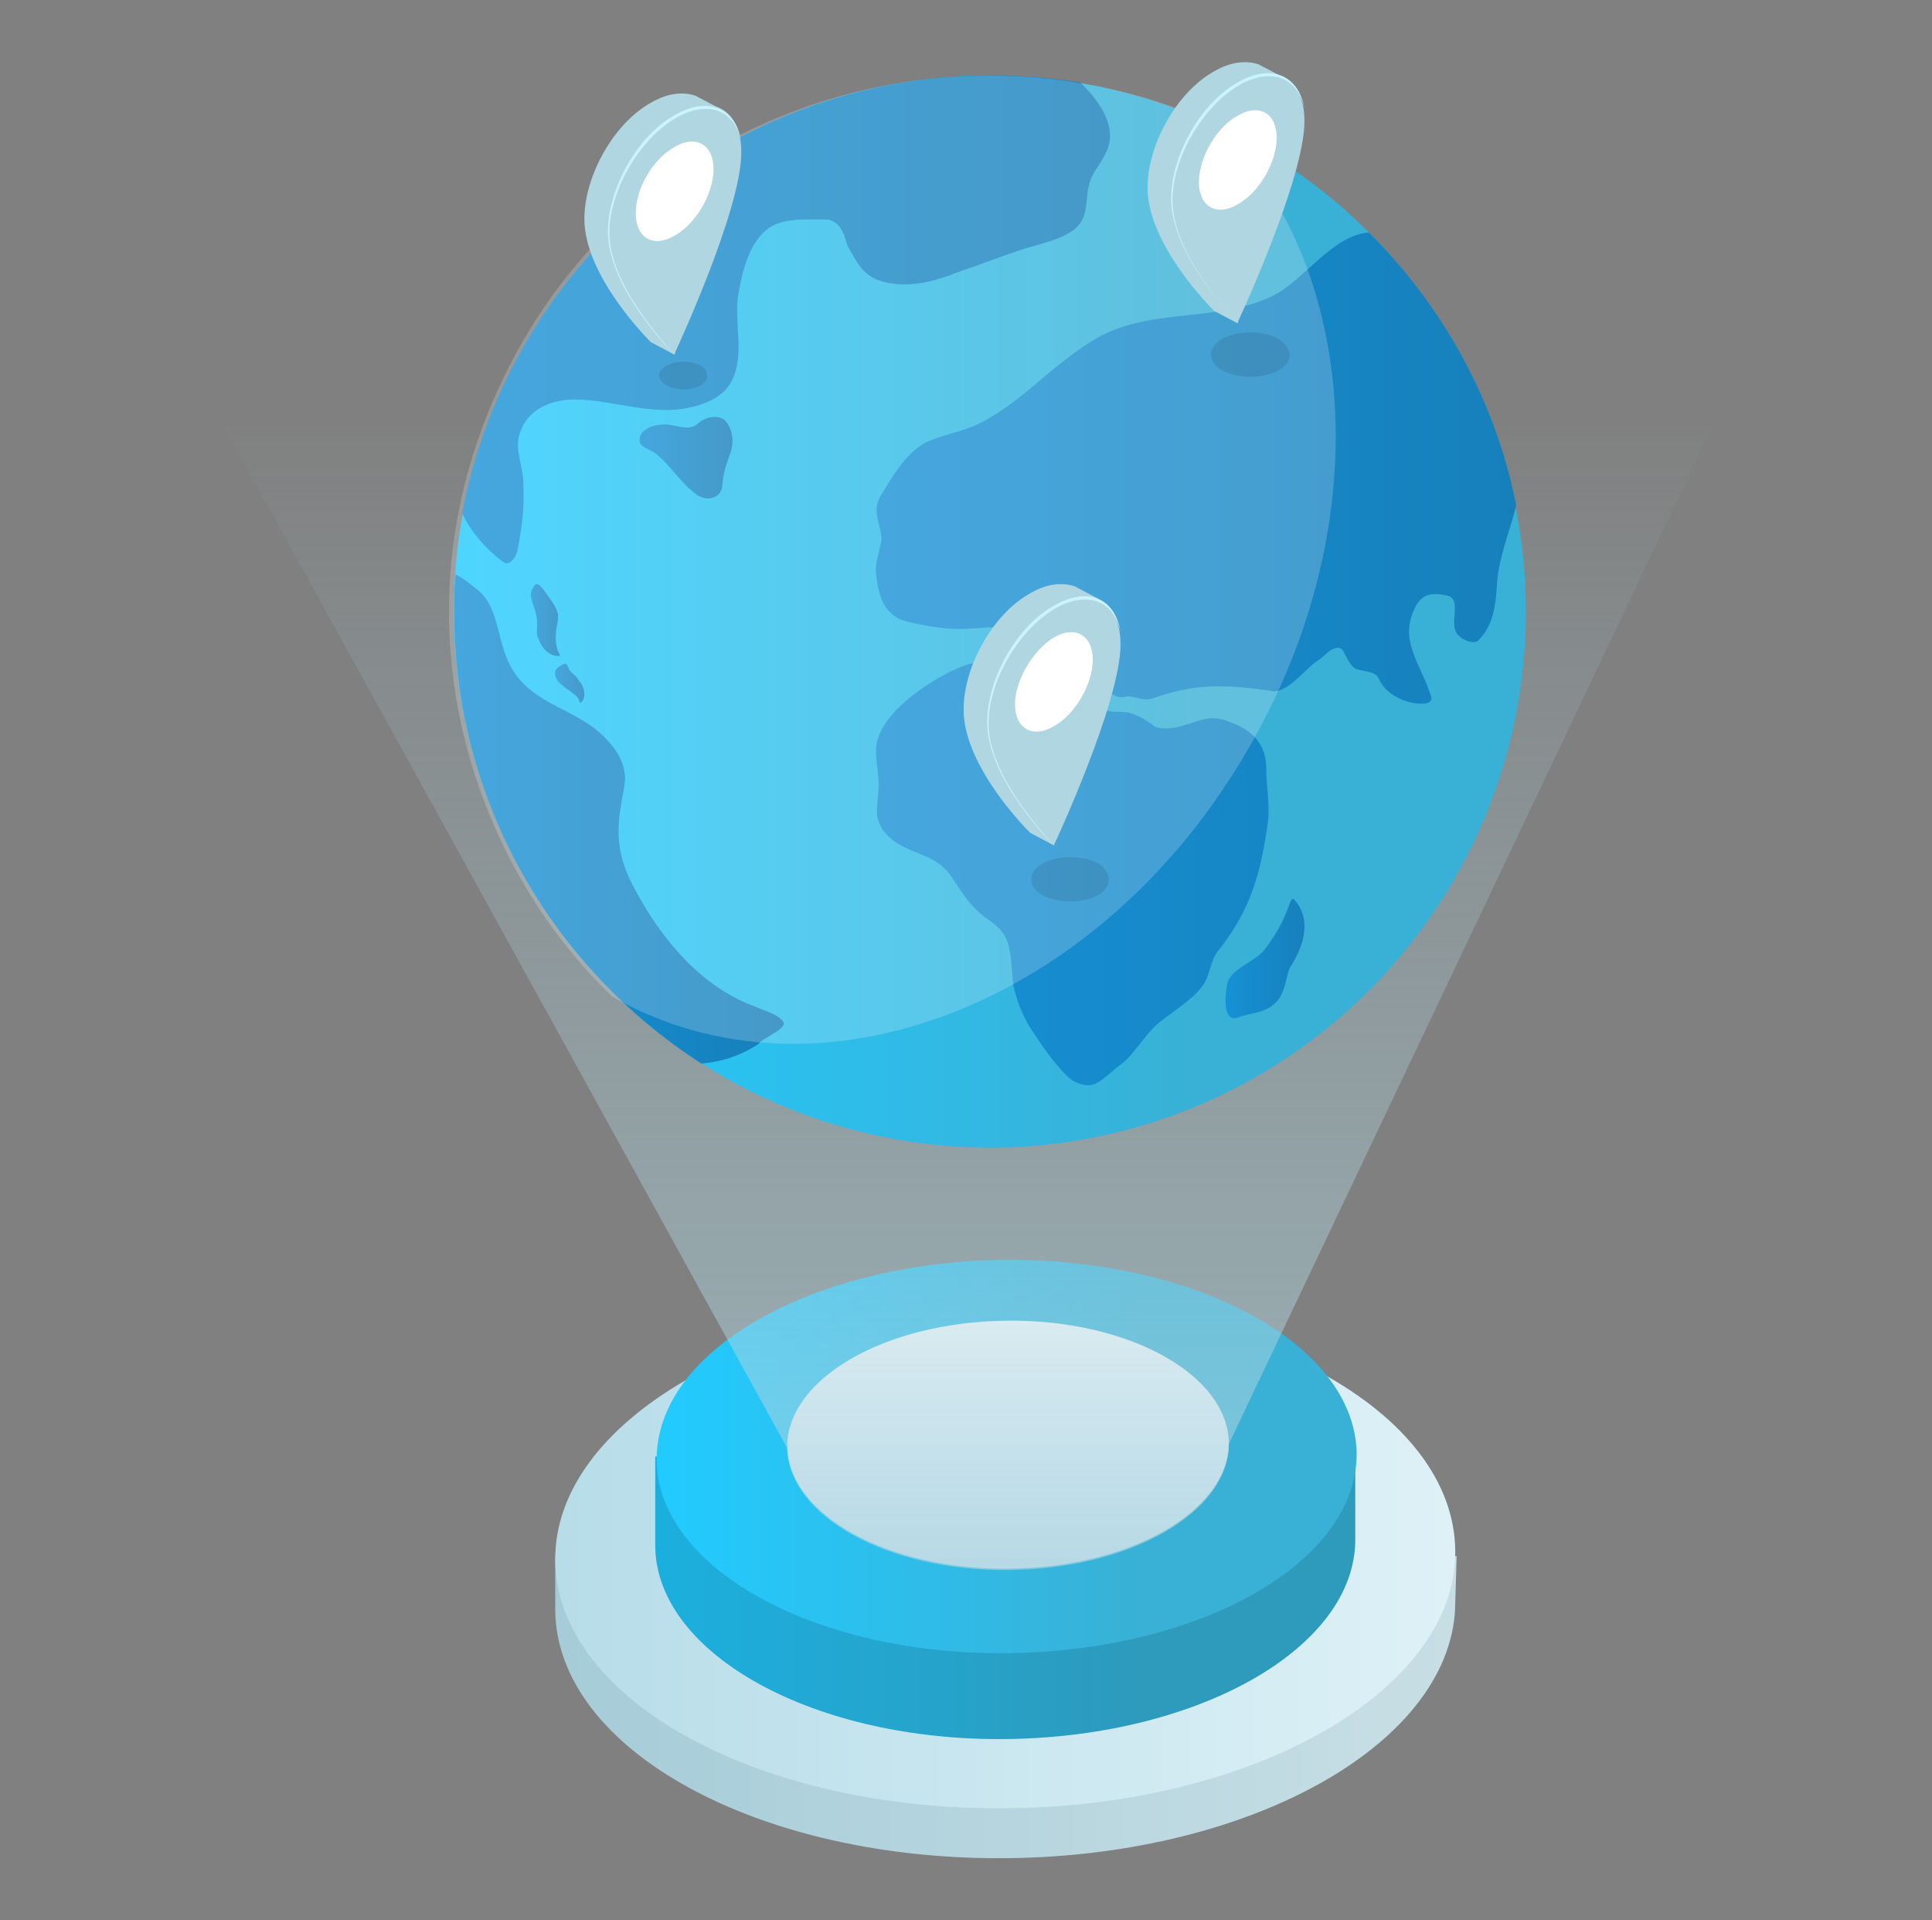<svg width="161" height="160" fill="none" xmlns="http://www.w3.org/2000/svg"><rect width="100%" height="100%" fill="#808080" stroke="none"/><path d="M121.387 129.657h-14.236c-6.482-2.886-14.7-4.502-23.611-4.386-8.334.115-15.973 1.731-22.223 4.386H46.271v4.501c.116 11.656 17.014 20.889 37.731 20.658 20.602-.231 37.269-9.81 37.269-21.351l.116-3.808z" fill="url(#paint0_linear)"/><path d="M121.387 129.657h-14.236c-6.482-2.886-14.7-4.502-23.611-4.386-8.334.115-15.973 1.731-22.223 4.386H46.271v4.501c.116 11.656 17.014 20.889 37.731 20.658 20.602-.231 37.269-9.81 37.269-21.351l.116-3.808z" fill="#013545" fill-opacity=".1"/><path d="M83.54 108.536c-20.718.231-37.385 9.926-37.269 21.467.116 11.656 17.014 20.889 37.731 20.658 20.718-.23 37.385-9.925 37.269-21.466-.116-11.657-17.014-20.89-37.731-20.659z" fill="url(#paint1_linear)"/><path d="M112.938 121.347h-10.996c-4.977-2.193-11.342-3.462-18.287-3.347-6.481.115-12.5 1.385-17.245 3.347H54.604v7.502c.116 9.002 13.31 16.273 29.398 16.042 15.973-.231 28.936-7.617 28.936-16.619v-6.925z" fill="url(#paint2_linear)"/><path d="M112.938 121.347h-10.996c-4.977-2.193-11.342-3.462-18.287-3.347-6.481.115-12.5 1.385-17.245 3.347H54.604v7.502c.116 9.002 13.31 16.273 29.398 16.042 15.973-.231 28.936-7.617 28.936-16.619v-6.925z" fill="#00455B" fill-opacity=".2"/><path d="M83.655 104.958c-16.088.231-29.05 7.618-28.935 16.735.116 9.002 13.31 16.273 29.398 16.042 16.088-.231 29.051-7.617 28.935-16.734-.231-9.002-13.31-16.158-29.398-16.043z" fill="url(#paint3_linear)"/><path d="M83.887 110.037c-10.186.115-18.287 4.847-18.287 10.502.115 5.655 8.333 10.272 18.518 10.156 10.185-.115 18.287-4.847 18.287-10.502-.116-5.655-8.333-10.272-18.518-10.156z" fill="url(#paint4_linear)"/><path opacity=".6" d="M18.262 34.788L65.6 120.654c.115 5.656 8.333 10.272 18.518 10.157 10.185-.116 18.287-4.848 18.287-10.503l40.857-85.982-125 .462z" fill="url(#paint5_linear)"/><circle cx="82.489" cy="50.949" r="44.667" fill="url(#paint6_linear)"/><path d="M91.053 28.379c-2.083 1.27-3.819 2.885-5.67 4.385-1.158.924-2.431 1.847-3.82 2.54-1.39.692-3.125.923-4.514 1.615-1.62.924-2.662 2.77-3.588 4.27-.926 1.5 0 2.424 0 3.809-.116.808-.579 1.962-.463 2.77.231 2.193.81 3.578 2.662 4.04 1.505.346 3.24.692 5.093.576 1.736-.115 3.472-.346 5.092.347 1.62.692 2.662 1.962 4.051 3 .463.347.926.693 1.389.924h-.116c-.81 0-1.62-.116-2.315-.347-.578-.346-1.157-.461-1.62-.923-.694-.577-1.852-.23-2.662-.23-1.62.23-2.778-.347-4.63.46-2.43 1.04-6.944 3.925-6.944 6.926 0 1.038.231 1.846.231 2.885 0 .346-.231 2.193-.115 2.654.231.924.694 1.5 1.504 2.078 1.736 1.154 3.473 1.038 4.746 3 .926 1.385 1.388 2.193 2.662 3.232 1.389.923 1.967 1.5 2.199 3.347.116.808.116 1.616.231 2.424.347 1.5.926 2.885 1.852 4.154.579.924 2.315 3.347 3.24 3.809 1.737.808 2.084-.115 3.936-1.5 1.042-.808 1.852-2.309 2.894-3.232 1.157-1.039 2.893-1.962 3.819-3.231.579-.693.694-2.193 1.273-2.886 2.778-3.462 3.588-6.578 4.167-10.618.231-1.5-.116-3.116-.116-4.616 0-2.193-1.273-3.232-3.125-3.924-1.736-.692-2.662.115-4.282.462-.463.115-1.505.23-1.968-.116-.926-.692-1.852-1.154-2.662-1.154-.694 0-1.389 0-1.736-.346-.347-.462 0-1.27.116-1.731.578.346 1.041 1.038 1.967.808.695-.116 1.39.461 2.315.115 3.01-1.039 5.324-1.27 9.838-.577 1.273.23 2.778-1.847 3.819-2.54.579-.345.926-.922 1.505-1.038.695-.23.695.693 1.389 1.5.463.578 1.852.231 2.199 1.04.579 1.384 2.431 2.192 3.82 2.077.925-.116.462-.693.347-1.154-.695-1.962-2.084-3.81-1.505-5.886.579-1.962 1.389-2.309 3.009-1.962 1.274.23.232 2.192.811 3.116.347.577 1.504 1.038 1.851.577 1.042-1.039 1.389-2.424 1.505-4.386.116-2.424 1.042-4.501 1.62-6.81-1.736-8.77-6.134-16.619-12.268-22.735-2.894.115-5.556 4.04-7.871 5.193-4.745 2.424-10.532.924-15.162 3.809z" fill="url(#paint7_linear)"/><path d="M107.151 76.106c-.348.923-1.042 2.077-1.852 3.116-.81.923-2.662 1.5-3.009 2.654-.348 1.616-.232 3.347.925 2.885.811-.346 2.2-.346 3.01-1.154.926-.808.926-2.308 1.273-3 1.157-1.732 1.852-4.04.347-5.656-.231-.346-.463.693-.694 1.155z" fill="url(#paint8_linear)"/><path d="M65.28 85.15c-.463-.692-1.62-.923-2.315-1.27-4.514-1.615-7.87-5.654-10.069-9.81-1.273-2.307-1.62-4.27-1.157-6.924.115-.923.347-1.5.347-2.424-.116-1.73-1.273-3-2.547-4.04-2.43-1.846-5.555-2.307-7.06-5.308-1.041-1.962-.926-4.732-2.546-6.117-.579-.462-1.389-1.154-1.968-1.385-.115 1.039-.115 2.078-.115 3.116 0 15.812 8.217 29.661 20.602 37.625 1.504-.116 3.125-.578 4.745-1.616.231-.462 2.43-1.27 2.083-1.847z" fill="url(#paint9_linear)"/><path d="M41.873 46.79c.579.463 1.157-.345 1.273-1.038.347-1.846.579-3.462.463-5.54 0-1.27-.695-2.654-.347-3.924.463-1.846 2.199-3 4.63-3 2.893 0 5.786 1.154 8.796.808 1.504-.231 3.125-.693 4.05-1.962 1.505-2.193.348-5.31.81-7.733.348-1.962.927-4.27 2.547-5.424 1.273-.808 2.778-.693 4.745-.693 1.505.116 1.62 1.962 1.852 2.309.926 1.615 1.39 2.654 3.473 3 1.967.346 3.935-.23 5.67-.923 1.737-.577 3.473-1.27 5.21-1.847 1.388-.461 3.356-.808 4.513-1.73 1.505-1.27.579-3.002 1.62-4.733 1.042-1.615 1.852-2.654.926-4.732-.463-1.038-1.273-1.962-2.083-2.77-2.43-.346-4.861-.577-7.407-.577-21.991 0-40.163 15.696-44.098 36.47.695 1.5 1.852 2.886 3.357 4.04z" fill="url(#paint10_linear)"/><path d="M46.502 54.293c-.231-.693-.231-1.27-.115-2.078.115-.346.115-.692.115-1.038 0-.116-.115-.231-.115-.347-.116-.346-.463-.808-.695-1.154-.463-.577-.926-1.5-1.273-.692-.347.461-.116.923 0 1.385.232.577.347 1.154.347 1.73 0 .347-.115.809.116 1.155.232.692.926 1.5 1.736 1.385.116.115 0-.23-.116-.346z" fill="url(#paint11_linear)"/><path d="M47.428 55.793c-.115-.346-.231-.577-.463-.462-.463.231-.81.462-.694.924.116.692 1.042 1.154 1.62 1.615.463.347.348.693.463.693.579-.346.348-1.385-.115-1.847-.232-.461-.58-.577-.81-.923z" fill="url(#paint12_linear)"/><path d="M58.077 35.365c-.81.577-1.737 0-2.663 0-.694 0-1.851.231-2.083 1.039-.231.808.579.923 1.158 1.27 1.273.923 2.199 2.538 3.472 3.462.578.461 1.389.577 1.967 0 .348-.462.232-.808.348-1.385.115-.808.347-1.27.578-1.962.348-.924.232-2.193-.578-2.886-.695-.346-1.62-.115-2.2.462z" fill="url(#paint13_linear)"/><path opacity=".2" d="M104.026 62.371c-12.269 21.352-35.88 30.47-53.01 20.66-12.384-11.888-19.328-33.701-7.523-54.475C55.762 7.205 81.803 1.434 101.248 10.32c12.037 11.656 13.657 33.354 2.778 52.05z" fill="#fff"/><path opacity=".1" d="M106.507 30.87c-1.273.692-3.356.692-4.629 0-1.273-.693-1.273-1.963 0-2.655 1.273-.692 3.356-.692 4.629 0 1.273.808 1.273 1.962 0 2.654z" fill="#000"/><path d="M104.887 5.364c-1.042-.347-2.315-.231-3.704.577-3.125 1.73-5.555 6.116-5.555 9.694 0 4.848 5.555 10.272 5.555 10.272l1.968 1.038 3.704-20.543-1.968-1.038z" fill="#B0D6E1"/><path d="M103.151 6.864c3.125-1.731 5.555-.346 5.555 3.231 0 4.848-5.555 16.735-5.555 16.735s-5.556-5.54-5.556-10.271c0-3.578 2.431-7.849 5.556-9.695z" fill="#B0D6E1"/><path d="M99.91 15.174c0 2.077 1.505 2.885 3.241 1.846 1.852-1.039 3.241-3.578 3.241-5.54 0-2.077-1.505-2.885-3.241-1.846-1.736.923-3.24 3.462-3.24 5.54z" fill="#fff"/><path d="M97.711 16.674c0-3.463 2.431-7.733 5.556-9.58 2.662-1.5 4.861-.692 5.439 1.963-.463-2.77-2.777-3.809-5.555-2.193-3.125 1.731-5.556 6.117-5.556 9.694 0 4.848 5.556 10.272 5.556 10.272-.695-.692-5.44-5.655-5.44-10.156z" fill="#C9F3FF"/><path opacity=".1" d="M58.42 32.096c-.81.462-2.084.462-2.894 0-.81-.461-.81-1.154 0-1.615.81-.462 2.084-.462 2.894 0 .694.461.694 1.154 0 1.615z" fill="#000"/><path d="M57.957 7.975c-1.042-.346-2.315-.23-3.704.577-3.125 1.732-5.555 6.117-5.555 9.695 0 4.847 5.555 10.272 5.555 10.272l1.968 1.038 3.704-20.543-1.968-1.039z" fill="#B0D6E1"/><path d="M56.22 9.476c3.126-1.731 5.556-.347 5.556 3.231 0 4.848-5.555 16.735-5.555 16.735s-5.556-5.54-5.556-10.272c0-3.578 2.43-7.848 5.556-9.694z" fill="#B0D6E1"/><path d="M52.98 17.785c0 2.078 1.505 2.886 3.24 1.847 1.853-1.039 3.242-3.578 3.242-5.54 0-2.077-1.505-2.885-3.241-1.846-1.852 1.038-3.241 3.462-3.241 5.54z" fill="#fff"/><path d="M50.781 19.401c0-3.462 2.43-7.732 5.556-9.58 2.662-1.5 4.86-.692 5.44 1.963-.464-2.77-2.778-3.809-5.556-2.193-3.125 1.731-5.556 6.117-5.556 9.695 0 4.847 5.556 10.271 5.556 10.271-.695-.807-5.44-5.77-5.44-10.156z" fill="#C9F3FF"/><path opacity=".1" d="M91.526 74.588c-1.274.692-3.357.692-4.63 0-1.273-.693-1.273-1.962 0-2.655 1.273-.692 3.356-.692 4.63 0 1.157.692 1.157 1.962 0 2.654z" fill="#000"/><path d="M89.558 48.85c-1.042-.346-2.315-.23-3.704.578-3.125 1.731-5.555 6.117-5.555 9.694 0 4.848 5.555 10.272 5.555 10.272l1.968 1.039 3.704-20.544-1.968-1.038z" fill="#B0D6E1"/><path d="M87.822 50.467c3.125-1.732 5.555-.347 5.555 3.231 0 4.847-5.555 16.735-5.555 16.735s-5.556-5.54-5.556-10.272c0-3.693 2.547-7.963 5.556-9.694z" fill="#B0D6E1"/><path d="M84.581 58.66c0 2.078 1.505 2.886 3.24 1.847 1.853-1.038 3.242-3.578 3.242-5.54 0-2.077-1.505-2.885-3.241-1.846-1.736 1.039-3.24 3.578-3.24 5.54z" fill="#fff"/><path d="M82.382 60.276c0-3.462 2.43-7.732 5.556-9.579 2.662-1.5 4.86-.692 5.44 1.962-.464-2.885-2.778-3.808-5.556-2.192-3.125 1.73-5.556 6.116-5.556 9.694 0 4.847 5.556 10.272 5.556 10.272-.695-.808-5.44-5.77-5.44-10.157z" fill="#C9F3FF"/><defs><linearGradient id="paint0_linear" x1="121.447" y1="140.072" x2="46.273" y2="140.072" gradientUnits="userSpaceOnUse"><stop stop-color="#DEF1F7"/><stop offset="1" stop-color="#B7DDE9"/></linearGradient><linearGradient id="paint1_linear" x1="121.332" y1="129.641" x2="46.273" y2="129.641" gradientUnits="userSpaceOnUse"><stop stop-color="#DEF1F7"/><stop offset="1" stop-color="#B7DDE9"/></linearGradient><linearGradient id="paint2_linear" x1="54.621" y1="131.458" x2="113.066" y2="131.458" gradientUnits="userSpaceOnUse"><stop offset=".005" stop-color="#22CBFF"/><stop offset=".698" stop-color="#39B0D5"/></linearGradient><linearGradient id="paint3_linear" x1="54.736" y1="121.365" x2="113.183" y2="121.365" gradientUnits="userSpaceOnUse"><stop offset=".005" stop-color="#22CBFF"/><stop offset=".698" stop-color="#39B0D5"/></linearGradient><linearGradient id="paint4_linear" x1="83.996" y1="130.717" x2="83.996" y2="110.075" gradientUnits="userSpaceOnUse"><stop offset=".005" stop-color="#C2DEED"/><stop offset="1" stop-color="#fff"/></linearGradient><linearGradient id="paint5_linear" x1="80.764" y1="130.717" x2="80.764" y2="34.333" gradientUnits="userSpaceOnUse"><stop offset=".005" stop-color="#B0D6E1"/><stop offset="1" stop-color="#B0D6E1" stop-opacity="0"/></linearGradient><linearGradient id="paint6_linear" x1="37.848" y1="50.993" x2="127.354" y2="50.993" gradientUnits="userSpaceOnUse"><stop offset=".005" stop-color="#22CBFF"/><stop offset=".698" stop-color="#39B0D5"/></linearGradient><linearGradient id="paint7_linear" x1="73.049" y1="54.801" x2="126.456" y2="54.801" gradientUnits="userSpaceOnUse"><stop stop-color="#1691D6"/><stop offset="1" stop-color="#1680BB"/></linearGradient><linearGradient id="paint8_linear" x1="102.11" y1="79.853" x2="108.704" y2="79.853" gradientUnits="userSpaceOnUse"><stop stop-color="#1691D6"/><stop offset="1" stop-color="#1680BB"/></linearGradient><linearGradient id="paint9_linear" x1="37.794" y1="68.404" x2="65.278" y2="68.404" gradientUnits="userSpaceOnUse"><stop stop-color="#1691D6"/><stop offset="1" stop-color="#1680BB"/></linearGradient><linearGradient id="paint10_linear" x1="38.461" y1="26.578" x2="92.486" y2="26.578" gradientUnits="userSpaceOnUse"><stop stop-color="#1691D6"/><stop offset="1" stop-color="#1680BB"/></linearGradient><linearGradient id="paint11_linear" x1="44.233" y1="51.66" x2="46.665" y2="51.66" gradientUnits="userSpaceOnUse"><stop stop-color="#1691D6"/><stop offset="1" stop-color="#1680BB"/></linearGradient><linearGradient id="paint12_linear" x1="46.246" y1="56.93" x2="48.697" y2="56.93" gradientUnits="userSpaceOnUse"><stop stop-color="#1691D6"/><stop offset="1" stop-color="#1680BB"/></linearGradient><linearGradient id="paint13_linear" x1="53.283" y1="38.129" x2="61.035" y2="38.129" gradientUnits="userSpaceOnUse"><stop stop-color="#1691D6"/><stop offset="1" stop-color="#1680BB"/></linearGradient></defs></svg>
